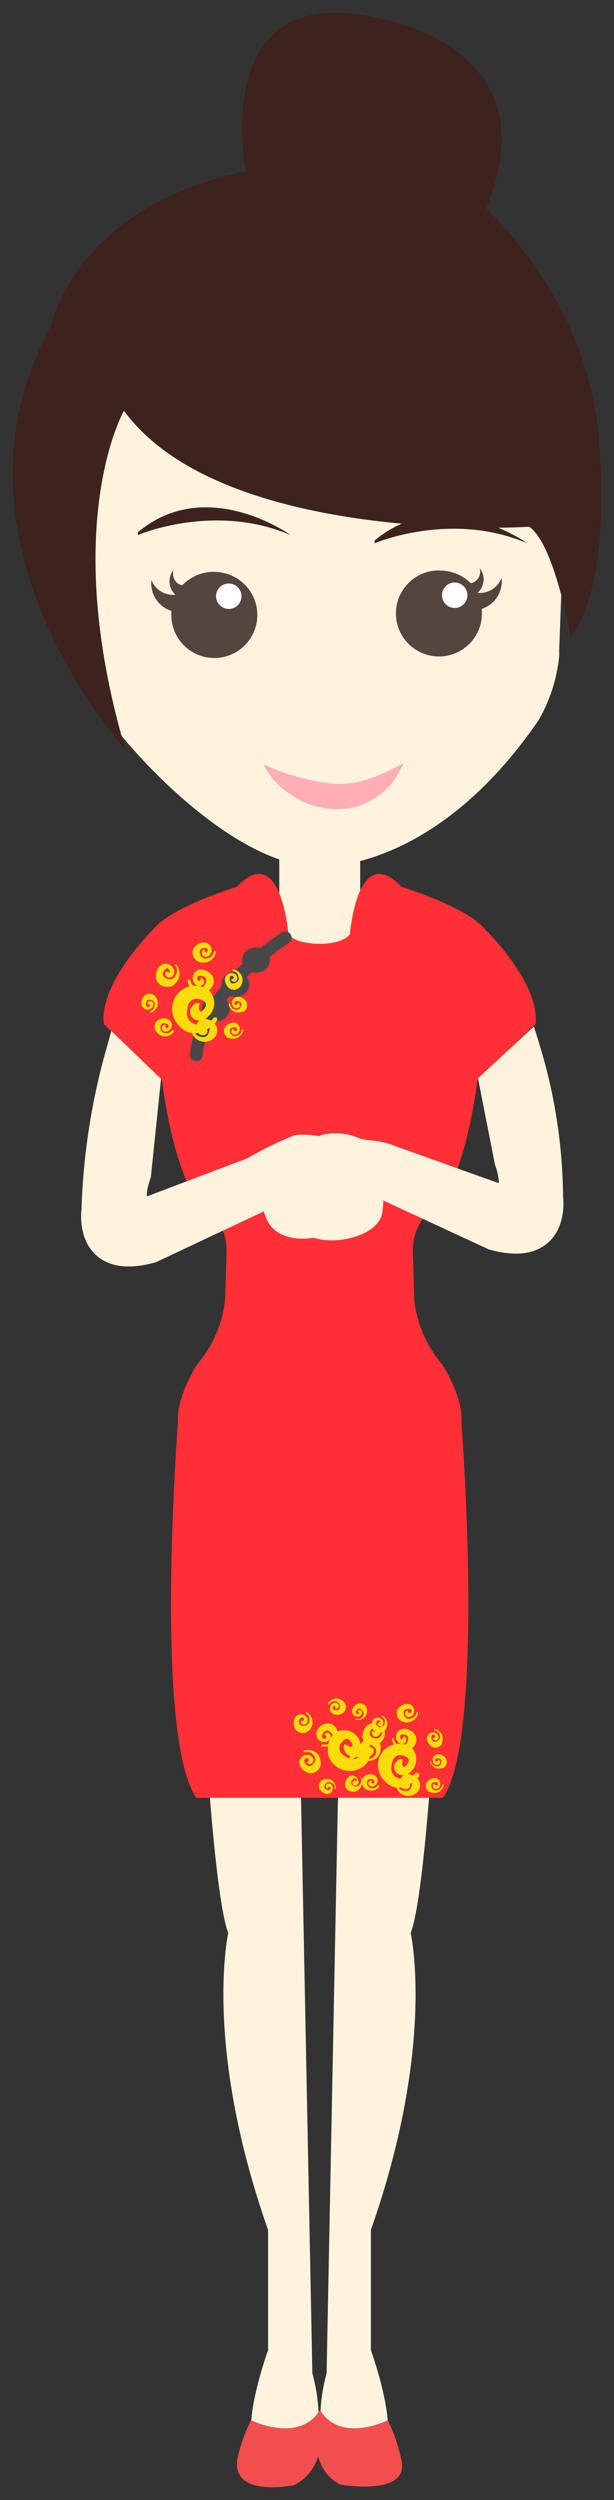 <?xml version="1.0" encoding="UTF-8" standalone="no"?><svg xmlns="http://www.w3.org/2000/svg" xmlns:xlink="http://www.w3.org/1999/xlink" width="48.266" height="196.327" viewBox="-0.114 -0.554 48.266 196.327" version="1.1">
    <rect x="-0.114" y="-0.554" width="48.266" height="196.327" fill="#333333" stroke="none"/>
    <!-- Generator: Sketch 46.2 (44496) - http://www.bohemiancoding.com/sketch -->
    <title>Mom-b</title>
    <desc>Created with Sketch.</desc>
    <defs/>
    <g id="Page-1" stroke="none" fill-rule="evenodd">
        <g id="Mom-b">
            <path d="M6.31,38.28 L6.31,49.86 C6.31,51.901 6.95,53.891 8.14,55.55 C11.24,59.89 19.22,67.87 25.29,67.48 C25.29,67.48 34.07,67.89 42.22,56.01 C43.107,54.476 43.659,52.772 43.84,51.01 C43.852,50.874 43.852,50.736 43.84,50.6 L44.22,40.23 C44.284,38.454 43.863,36.694 43,35.14 L39,28.08 C36.442,23.745 31.222,21.76 26.43,23.3 L13.85,27.2 C10.091,28.313 7.296,31.473 6.65,35.34 L6.42,36.8 C6.346,37.29 6.309,37.785 6.31,38.28 Z" id="Shape" fill="#FFF3DE" fill-rule="nonzero" stroke-width="1"/>
            <path d="M9.63,31.7 C9.63,31.7 4.53,40.57 9.73,58.26 C9.73,58.26 -5.38,41.87 3.9,25.08 C3.9,25.08 5.57,15.83 19.21,12.88 C19.21,12.88 16.21,-2.12 29.38,0.83 C29.38,0.83 43.47,2.83 38.1,15.83 C38.1,15.83 45.68,22.58 46.87,33 C46.87,33 48.29,44.75 44.75,49.53 C44.75,49.53 43.5,42.18 41.48,40.81 C41.48,40.84 17.35,42.26 9.63,31.7 Z" id="Shape" fill="#3D221D" fill-rule="nonzero" stroke-width="1"/>
            <path d="M34.39,44.25 C35.327,44.231 36.233,44.591 36.9,45.25 L36.9,45.25 C37.156,45.195 37.377,45.034 37.508,44.807 C37.639,44.581 37.669,44.31 37.59,44.06 C38.063,44.646 37.993,45.5 37.43,46 C38.249,46.08 39.02,45.6 39.31,44.83 C39.444,45.907 38.793,46.927 37.76,47.26 C37.76,47.26 37.76,47.33 37.76,47.36 C37.867,48.745 37.116,50.054 35.866,50.661 C34.616,51.267 33.123,51.048 32.101,50.107 C31.079,49.166 30.737,47.696 31.238,46.401 C31.739,45.105 32.981,44.248 34.37,44.24 L34.39,44.25 Z" id="Shape" fill="#55453F" fill-rule="nonzero" stroke-width="1"/>
            <ellipse id="Oval" fill="#FFFFFF" fill-rule="nonzero" transform="matrix(1,-0.005,0.005,1,-0.249,0.194)" cx="35.646" cy="46.175" rx="1" ry="1" stroke-width="1"/>
            <path d="M16.71,44.35 C15.767,44.349 14.865,44.732 14.21,45.41 L14.21,45.41 C14.21,45.41 13.36,45.28 13.51,44.23 C13.052,44.815 13.126,45.655 13.68,46.15 C12.863,46.238 12.088,45.766 11.79,45 C11.664,46.079 12.323,47.096 13.36,47.42 C13.36,47.42 13.36,47.49 13.36,47.52 C13.27,48.906 14.037,50.207 15.294,50.798 C16.551,51.39 18.042,51.152 19.052,50.199 C20.063,49.245 20.387,47.771 19.87,46.482 C19.353,45.192 18.099,44.351 16.71,44.36 L16.71,44.35 Z" id="Shape" fill="#55453F" fill-rule="nonzero" stroke-width="1"/>
            <ellipse id="Oval" fill="#FFFFFF" fill-rule="nonzero" transform="matrix(1,-0.005,0.005,1,-0.25,0.097)" cx="17.887" cy="46.261" rx="1" ry="1" stroke-width="1"/>
            <path d="M29.33,42.11 C29.33,42.11 35.33,39.54 41.33,42.11 C41.33,42.11 34.72,37.36 29.33,41.9" id="Shape" fill="#3D221D" fill-rule="nonzero" stroke-width="1"/>
            <path d="M10.72,41.46 C10.72,41.46 16.72,38.89 22.72,41.46 C22.72,41.46 16.11,36.71 10.72,41.25" id="Shape" fill="#3D221D" fill-rule="nonzero" stroke-width="1"/>
            <path d="M20.59,59.47 C22.356,60.286 24.245,60.803 26.18,61 C27.066,61.051 27.953,60.925 28.79,60.63 C29.255,60.49 29.71,60.316 30.15,60.11 C30.62,59.91 31.05,59.63 31.59,59.42 C31.374,59.936 31.096,60.423 30.76,60.87 C30.017,61.785 29.017,62.457 27.89,62.8 C27.302,62.95 26.696,63.014 26.09,62.99 C24.914,62.927 23.777,62.547 22.8,61.89 C21.861,61.295 21.097,60.459 20.59,59.47 Z" id="Shape" fill="#FFAEB8" fill-rule="nonzero" stroke-width="1"/>
            <path d="M16,135.15 C16,135.15 16.77,148.55 17.83,151.25 C17.83,151.25 15.83,159.99 20.96,174.57 L20.96,184 C20.96,184 19.12,189.07 19.73,191.28 C19.73,191.28 22.31,197.13 24.73,192.04 C25.094,189.971 24.995,187.846 24.44,185.82 L23.44,135.12" id="Shape" fill="#FFF3DE" fill-rule="nonzero" stroke-width="1"/>
            <path d="M34,135.15 C34,135.15 33.23,148.55 32.17,151.25 C32.17,151.25 34.17,159.99 29.04,174.57 L29.04,184 C29.04,184 30.88,189.07 30.27,191.28 C30.27,191.28 27.78,197.01 25.27,192.04 C24.906,189.971 25.005,187.846 25.56,185.82 L26.56,135.12" id="Shape" fill="#FFF3DE" fill-rule="nonzero" stroke-width="1"/>
            <path d="M19.62,189.51 C19.62,189.51 23.37,191.36 25.03,188.73 C25.03,188.73 26.03,193.05 23.03,194.6 C23.03,194.6 18.03,195.66 18.55,192.52 C18.78,191.476 19.14,190.465 19.62,189.51 L19.62,189.51 Z" id="Shape" fill="#F24E4E" fill-rule="nonzero" stroke-width="1"/>
            <path d="M30.37,189.51 C30.37,189.51 26.69,191.36 25.06,188.73 C25.06,188.73 23.64,193 26.63,194.56 C26.63,194.56 32.2,195.56 31.42,192.56 C31.198,191.504 30.845,190.479 30.37,189.51 L30.37,189.51 Z" id="Shape" fill="#F24E4E" fill-rule="nonzero" stroke-width="1"/>
            <polygon id="Shape" fill="#FFF3DE" fill-rule="nonzero" points="21.84 66.78 21.84 73.78 28.2 73.78 28.2 66.4" stroke-width="1"/>
            <path d="M38,72.41 C36.59,70.67 31.45,69.09 31.45,69.09 C27.97,65.44 27.39,72.82 27.39,72.82 C26.75,73.62 25.02,73.56 25.02,73.56 C25.02,73.56 23.19,73.62 22.56,72.82 C22.56,72.82 21.98,65.44 18.5,69.09 C18.5,69.09 13.36,70.66 11.95,72.41 C11.95,72.41 7.64,76.64 8.05,79.87 L12.61,84.26 C12.61,84.26 13.69,93.54 16.61,94.79 C17.38,95.651 17.77,96.787 17.69,97.94 L17.58,101.53 C17.372,103.407 16.602,105.178 15.37,106.61 C15.37,106.61 13.71,109.21 13.88,111.09 C13.88,111.09 11.95,135.74 15.32,140.63 L34.71,140.63 C38.08,135.74 36.15,111.09 36.15,111.09 C36.32,109.21 34.66,106.61 34.66,106.61 C33.428,105.178 32.658,103.407 32.45,101.53 L32.34,97.94 C32.26,96.787 32.65,95.651 33.42,94.79 C36.32,93.55 37.42,84.26 37.42,84.26 L41.98,79.87 C42.36,76.64 38,72.41 38,72.41 Z" id="Shape" fill="#FF3035" fill-rule="nonzero" stroke-width="1"/>
            <path d="M22.31,73.09 C22.31,73.09 15.82,77.15 15.31,82.29" id="Shape" stroke="#494848" stroke-linecap="round" stroke-linejoin="round" stroke-width="1" fill="none"/>
            <ellipse id="Oval" fill="#494848" fill-rule="nonzero" cx="20.01" cy="74.84" rx="1.1" ry="1" stroke-width="1"/>
            <ellipse id="Oval" fill="#494848" fill-rule="nonzero" cx="18.39" cy="76.74" rx="1.1" ry="1" stroke-width="1"/>
            <ellipse id="Oval" fill="#494848" fill-rule="nonzero" cx="16.86" cy="78.65" rx="1.1" ry="1" stroke-width="1"/>
            <path d="M9.15,82.29 C8.039,86.27 7.414,90.37 7.29,94.5 C7.29,94.5 6.63,99.05 11.79,97.63 L20.84,93.37 C21.44,93.08 21.48,94.37 21.84,94.94 C22.37,95.89 24.35,96.07 26.43,94.94 C26.43,94.94 28.43,90.94 25.31,89.78 C24.661,89.592 23.984,89.52 23.31,89.57 C22.09,90.057 20.909,90.638 19.78,91.31 L11.3,94.52 C11.3,94.52 9.77,94.52 10.76,91.68 L11.5,84.55 L9.15,82.29 Z" id="Shape" stroke="#FFF3DE" stroke-width="2" fill="#FFF3DE" fill-rule="nonzero"/>
            <path d="M41.37,81.87 C42.52,85.637 43.12,89.551 43.15,93.49 C43.15,93.49 43.81,98.04 38.65,96.62 L29.39,92.33 C28.8,92.04 29.19,94.17 28.87,94.74 C28.39,95.59 25.8,96.37 24.21,95.42 C23.683,94.951 23.283,94.356 23.05,93.69 C22.815,91.911 23.815,90.199 25.48,89.53 C26.26,89.358 27.075,89.446 27.8,89.78 C28.5,90.07 29.39,89.87 30.7,90.42 L39.22,93.47 C39.22,93.47 40.75,93.47 39.76,90.63 L38.55,84.48 L41.37,81.87 Z" id="Shape" stroke="#FFF3DE" stroke-width="2" fill="#FFF3DE" fill-rule="nonzero"/>
            <path d="M29.93,134.92 C30.125,135.17 30.191,135.498 30.106,135.803 C30.021,136.109 29.796,136.357 29.5,136.47 L29.39,136.47 C29.02,136.565 28.635,136.385 28.47,136.04 C28.33,135.661 28.433,135.234 28.73,134.96 C28.887,134.826 29.099,134.777 29.298,134.829 C29.497,134.881 29.658,135.027 29.73,135.22 C29.796,135.342 29.796,135.488 29.73,135.61 C29.696,135.702 29.623,135.775 29.531,135.809 C29.439,135.844 29.336,135.837 29.25,135.79 C29.25,135.79 29.01,135.58 29.16,135.4 C29.16,135.4 29.39,135.55 29.47,135.4 C29.55,135.25 29.32,134.96 29.07,135.28 C29.07,135.28 28.65,135.76 29.32,135.95 C29.549,136.017 29.79,135.894 29.87,135.67 C30.013,135.451 29.989,135.162 29.81,134.97 C29.81,134.97 29.75,134.74 29.93,134.92 Z" id="Shape" fill="#FEDB0A" fill-rule="nonzero" stroke-width="1"/>
            <path d="M34.07,135.23 C34.303,135.281 34.501,135.435 34.608,135.649 C34.715,135.862 34.719,136.113 34.62,136.33 L34.62,136.41 C34.459,136.659 34.143,136.756 33.87,136.64 C33.603,136.492 33.444,136.205 33.46,135.9 C33.482,135.747 33.576,135.615 33.713,135.544 C33.85,135.472 34.012,135.471 34.15,135.54 C34.248,135.579 34.32,135.666 34.34,135.77 C34.368,135.84 34.365,135.919 34.33,135.986 C34.296,136.053 34.233,136.102 34.16,136.12 C34.16,136.12 33.92,136.12 33.91,135.94 C33.91,135.94 34.12,135.94 34.09,135.78 C34.06,135.62 33.78,135.61 33.8,135.91 C33.8,135.91 33.8,136.4 34.28,136.16 C34.362,136.123 34.426,136.055 34.458,135.97 C34.49,135.886 34.487,135.792 34.45,135.71 C34.418,135.509 34.253,135.356 34.05,135.34 C34.05,135.34 33.87,135.23 34.07,135.23 Z" id="Shape" fill="#FEDB0A" fill-rule="nonzero" stroke-width="1"/>
            <path d="M32.79,139 C32.79,139 31.16,140.88 29.87,139 C29.825,138.938 29.788,138.871 29.76,138.8 C29.434,138.118 29.6,137.302 30.167,136.803 C30.734,136.303 31.565,136.24 32.2,136.65 C32.479,136.915 32.628,137.289 32.609,137.673 C32.59,138.057 32.404,138.414 32.1,138.65 C31.917,138.833 31.651,138.905 31.4,138.84 C31.217,138.811 31.057,138.704 30.96,138.546 C30.864,138.388 30.842,138.196 30.9,138.02 C30.9,138.02 31.18,137.44 31.57,137.62 C31.57,137.62 31.38,138.15 31.67,138.22 C31.67,138.22 32.4,137.67 31.75,137.38 C31.75,137.38 30.75,136.85 30.65,138.23 C30.625,138.444 30.685,138.658 30.818,138.827 C30.952,138.996 31.146,139.105 31.36,139.13 C31.36,139.13 31.98,139.43 32.59,138.62 C32.6,138.75 33,138.57 32.79,139 Z" id="Shape" fill="#FEDB0A" fill-rule="nonzero" stroke-width="1"/>
            <path d="M29.69,139.78 C29.54,139.966 29.314,140.074 29.075,140.074 C28.836,140.074 28.61,139.966 28.46,139.78 L28.41,139.7 C28.257,139.45 28.303,139.127 28.52,138.93 C28.77,138.751 29.101,138.732 29.37,138.88 C29.496,138.97 29.57,139.115 29.57,139.27 C29.57,139.425 29.496,139.57 29.37,139.66 C29.294,139.735 29.184,139.765 29.08,139.74 C28.95,139.74 28.81,139.63 28.84,139.43 C28.84,139.43 28.94,139.21 29.11,139.28 C29.11,139.28 29.05,139.48 29.17,139.51 C29.29,139.54 29.46,139.3 29.17,139.19 C29.17,139.19 28.72,138.99 28.74,139.52 C28.74,139.704 28.886,139.855 29.07,139.86 C29.263,139.919 29.471,139.836 29.57,139.66 C29.57,139.66 29.78,139.6 29.69,139.78 Z" id="Shape" fill="#FEDB0A" fill-rule="nonzero" stroke-width="1"/>
            <path d="M31,139.66 C31.054,139.973 31.254,140.242 31.538,140.384 C31.822,140.526 32.157,140.524 32.44,140.38 L32.54,140.32 C32.874,140.107 33.001,139.682 32.84,139.32 C32.648,138.954 32.251,138.743 31.84,138.79 C31.642,138.82 31.47,138.943 31.377,139.121 C31.284,139.299 31.282,139.51 31.37,139.69 C31.421,139.819 31.534,139.913 31.67,139.94 C31.761,139.974 31.863,139.967 31.949,139.922 C32.035,139.876 32.097,139.795 32.12,139.7 C32.12,139.7 32.12,139.38 31.89,139.37 C31.89,139.37 31.89,139.64 31.69,139.6 C31.69,139.6 31.47,139.19 31.86,139.22 C31.86,139.22 32.5,139.22 32.19,139.85 C32.086,140.066 31.831,140.163 31.61,140.07 C31.352,140.03 31.154,139.82 31.13,139.56 C31.13,139.56 30.95,139.4 31,139.66 Z" id="Shape" fill="#FEDB0A" fill-rule="nonzero" stroke-width="1"/>
            <path d="M33.69,137.77 C33.738,137.982 33.877,138.161 34.07,138.259 C34.264,138.358 34.491,138.366 34.69,138.28 L34.76,138.28 C34.985,138.129 35.073,137.841 34.97,137.59 C34.832,137.341 34.564,137.194 34.28,137.21 C34.138,137.229 34.014,137.317 33.949,137.444 C33.883,137.572 33.884,137.723 33.95,137.85 C33.985,137.942 34.064,138.009 34.16,138.03 C34.225,138.055 34.297,138.051 34.359,138.018 C34.42,137.985 34.464,137.928 34.48,137.86 C34.48,137.86 34.48,137.64 34.32,137.63 C34.32,137.63 34.32,137.82 34.18,137.8 C34.04,137.78 34.02,137.51 34.3,137.53 C34.3,137.53 34.75,137.53 34.53,137.98 C34.458,138.134 34.277,138.204 34.12,138.14 C33.937,138.113 33.797,137.964 33.78,137.78 C33.78,137.78 33.68,137.59 33.69,137.77 Z" id="Shape" fill="#FEDB0A" fill-rule="nonzero" stroke-width="1"/>
            <path d="M28.1,138.33 C28.306,138.242 28.46,138.065 28.521,137.849 C28.581,137.634 28.54,137.402 28.41,137.22 L28.35,137.16 C28.159,136.959 27.85,136.925 27.62,137.08 C27.401,137.266 27.308,137.562 27.38,137.84 C27.427,137.977 27.537,138.083 27.676,138.124 C27.815,138.166 27.965,138.138 28.08,138.05 C28.164,137.999 28.217,137.909 28.22,137.81 C28.22,137.69 28.22,137.54 27.99,137.52 C27.99,137.52 27.77,137.52 27.79,137.73 C27.79,137.73 27.99,137.73 27.98,137.84 C27.97,137.95 27.72,138.05 27.69,137.77 C27.69,137.77 27.61,137.32 28.09,137.45 C28.256,137.494 28.358,137.662 28.32,137.83 C28.327,138.02 28.203,138.189 28.02,138.24 C28.02,138.24 27.92,138.37 28.1,138.33 Z" id="Shape" fill="#FEDB0A" fill-rule="nonzero" stroke-width="1"/>
            <path d="M30.71,136.09 C30.764,136.403 30.964,136.672 31.248,136.814 C31.532,136.956 31.867,136.954 32.15,136.81 L32.25,136.75 C32.584,136.537 32.711,136.112 32.55,135.75 C32.358,135.384 31.961,135.173 31.55,135.22 C31.352,135.25 31.18,135.373 31.087,135.551 C30.994,135.729 30.992,135.94 31.08,136.12 C31.131,136.249 31.244,136.343 31.38,136.37 C31.471,136.404 31.573,136.397 31.659,136.352 C31.745,136.306 31.807,136.225 31.83,136.13 C31.83,136.13 31.83,135.81 31.6,135.8 C31.6,135.8 31.6,136.07 31.4,136.03 C31.4,136.03 31.18,135.62 31.57,135.65 C31.57,135.65 32.21,135.65 31.9,136.28 C31.796,136.496 31.541,136.593 31.32,136.5 C31.062,136.46 30.864,136.25 30.84,135.99 C30.84,135.99 30.7,135.83 30.71,136.09 Z" id="Shape" fill="#FEDB0A" fill-rule="nonzero" stroke-width="1"/>
            <path d="M34.76,139.65 C34.715,139.877 34.567,140.071 34.36,140.175 C34.153,140.278 33.909,140.28 33.7,140.18 L33.62,140.18 C33.388,140.025 33.296,139.729 33.4,139.47 C33.542,139.214 33.818,139.063 34.11,139.08 C34.255,139.103 34.38,139.193 34.447,139.324 C34.515,139.454 34.516,139.609 34.45,139.74 C34.412,139.833 34.329,139.901 34.23,139.92 C34.164,139.945 34.09,139.941 34.027,139.908 C33.964,139.876 33.918,139.818 33.9,139.75 C33.9,139.75 33.9,139.52 34.07,139.51 C34.07,139.51 34.07,139.71 34.22,139.68 C34.37,139.65 34.38,139.38 34.09,139.4 C34.09,139.4 33.62,139.4 33.85,139.86 C33.927,140.021 34.117,140.091 34.28,140.02 C34.47,139.989 34.614,139.832 34.63,139.64 C34.63,139.64 34.76,139.46 34.76,139.65 Z" id="Shape" fill="#FEDB0A" fill-rule="nonzero" stroke-width="1"/>
            <path d="M32.75,134 C32.691,134.269 32.513,134.497 32.266,134.619 C32.019,134.741 31.73,134.745 31.48,134.63 L31.39,134.58 C31.106,134.395 30.993,134.034 31.12,133.72 C31.292,133.411 31.627,133.228 31.98,133.25 C32.157,133.275 32.311,133.385 32.392,133.544 C32.474,133.703 32.473,133.892 32.39,134.05 C32.346,134.162 32.248,134.245 32.13,134.27 C32.049,134.301 31.959,134.296 31.882,134.256 C31.806,134.216 31.75,134.144 31.73,134.06 C31.73,134.06 31.73,133.78 31.94,133.77 C31.94,133.77 31.94,134.01 32.12,133.98 C32.3,133.95 32.32,133.62 31.97,133.65 C31.97,133.65 31.41,133.65 31.68,134.21 C31.77,134.401 31.997,134.485 32.19,134.4 C32.424,134.368 32.603,134.176 32.62,133.94 C32.62,133.94 32.76,133.79 32.75,134 Z" id="Shape" fill="#FEDB0A" fill-rule="nonzero" stroke-width="1"/>
            <path d="M13.79,75.25 C13.987,75.524 14.048,75.873 13.957,76.198 C13.865,76.523 13.631,76.789 13.32,76.92 L13.2,76.92 C12.797,77.022 12.378,76.825 12.2,76.45 C12.061,76.039 12.17,75.584 12.48,75.28 C12.648,75.144 12.872,75.096 13.081,75.152 C13.29,75.207 13.461,75.359 13.54,75.56 C13.611,75.691 13.611,75.849 13.54,75.98 C13.501,76.078 13.422,76.156 13.323,76.192 C13.223,76.228 13.113,76.22 13.02,76.17 C13.02,76.17 12.76,75.95 12.92,75.74 C12.92,75.74 13.17,75.9 13.26,75.74 C13.26,75.74 13.09,75.26 12.83,75.61 C12.83,75.61 12.38,76.13 13.1,76.33 C13.351,76.409 13.619,76.27 13.7,76.02 C13.86,75.784 13.835,75.468 13.64,75.26 C13.64,75.26 13.59,75.05 13.79,75.25 Z" id="Shape" fill="#FEDB0A" fill-rule="nonzero" stroke-width="1"/>
            <path d="M18.27,75.58 C18.527,75.631 18.746,75.799 18.863,76.033 C18.981,76.268 18.983,76.543 18.87,76.78 L18.82,76.87 C18.644,77.135 18.305,77.24 18.01,77.12 C17.721,76.956 17.55,76.642 17.57,76.31 C17.594,76.144 17.696,76 17.845,75.922 C17.994,75.845 18.17,75.844 18.32,75.92 C18.428,75.962 18.507,76.056 18.53,76.17 C18.558,76.247 18.552,76.332 18.514,76.404 C18.476,76.477 18.409,76.53 18.33,76.55 C18.33,76.55 18.07,76.55 18.05,76.36 C18.05,76.36 18.28,76.36 18.25,76.19 C18.22,76.02 17.91,76 17.93,76.34 C17.93,76.34 17.93,76.87 18.45,76.61 C18.629,76.524 18.709,76.312 18.63,76.13 C18.598,75.913 18.419,75.746 18.2,75.73 C18.2,75.73 18.05,75.58 18.27,75.58 Z" id="Shape" fill="#FEDB0A" fill-rule="nonzero" stroke-width="1"/>
            <path d="M16.88,79.7 C16.88,79.7 15.11,81.7 13.72,79.7 C13.671,79.632 13.631,79.558 13.6,79.48 C13.24,78.739 13.419,77.849 14.037,77.306 C14.656,76.762 15.562,76.698 16.25,77.15 C16.569,77.436 16.743,77.851 16.723,78.279 C16.704,78.707 16.493,79.104 16.15,79.36 C15.954,79.557 15.67,79.637 15.4,79.57 C15.202,79.539 15.027,79.422 14.923,79.251 C14.819,79.079 14.796,78.87 14.86,78.68 C14.86,78.68 15.16,78.05 15.59,78.25 C15.59,78.25 15.39,78.83 15.7,78.9 C15.7,78.9 16.49,78.31 15.78,77.99 C15.78,77.99 14.68,77.42 14.59,78.91 C14.556,79.145 14.619,79.384 14.764,79.573 C14.909,79.761 15.124,79.883 15.36,79.91 C15.36,79.91 16.04,80.23 16.7,79.35 C16.68,79.39 17.15,79.2 16.88,79.7 Z" id="Shape" fill="#FEDB0A" fill-rule="nonzero" stroke-width="1"/>
            <path d="M13.53,80.51 C13.369,80.713 13.124,80.831 12.865,80.831 C12.606,80.831 12.361,80.713 12.2,80.51 L12.14,80.43 C11.971,80.158 12.021,79.804 12.26,79.59 C12.529,79.393 12.888,79.37 13.18,79.53 C13.314,79.628 13.393,79.784 13.393,79.95 C13.393,80.116 13.314,80.272 13.18,80.37 C13.096,80.447 12.98,80.477 12.87,80.45 C12.73,80.45 12.57,80.33 12.61,80.11 C12.61,80.11 12.71,79.87 12.9,79.94 C12.9,79.94 12.84,80.16 12.97,80.19 C13.1,80.22 13.28,79.96 12.97,79.84 C12.97,79.84 12.48,79.63 12.5,80.2 C12.5,80.401 12.66,80.565 12.86,80.57 C13.069,80.631 13.293,80.54 13.4,80.35 C13.4,80.35 13.63,80.32 13.53,80.51 Z" id="Shape" fill="#FEDB0A" fill-rule="nonzero" stroke-width="1"/>
            <path d="M14.9,80.38 C14.971,80.711 15.19,80.992 15.494,81.142 C15.798,81.292 16.154,81.295 16.46,81.15 L16.57,81.08 C16.916,80.853 17.054,80.414 16.9,80.03 C16.698,79.668 16.314,79.445 15.9,79.45 C15.677,79.479 15.483,79.615 15.381,79.815 C15.279,80.015 15.283,80.253 15.39,80.45 C15.444,80.588 15.565,80.69 15.71,80.72 C15.809,80.757 15.92,80.75 16.014,80.701 C16.107,80.651 16.175,80.563 16.2,80.46 C16.2,80.46 16.2,80.12 15.95,80.1 C15.95,80.1 15.95,80.4 15.73,80.35 C15.73,80.35 15.49,79.91 15.92,79.94 C15.92,79.94 16.61,79.94 16.28,80.62 C16.171,80.859 15.89,80.966 15.65,80.86 C15.367,80.818 15.15,80.586 15.13,80.3 C15.13,80.3 14.89,80.1 14.9,80.38 Z" id="Shape" fill="#FEDB0A" fill-rule="nonzero" stroke-width="1"/>
            <path d="M17.86,78.34 C17.911,78.573 18.065,78.771 18.279,78.878 C18.492,78.985 18.743,78.989 18.96,78.89 L19.04,78.89 C19.289,78.729 19.386,78.413 19.27,78.14 C19.122,77.873 18.835,77.714 18.53,77.73 C18.377,77.752 18.245,77.846 18.174,77.983 C18.102,78.12 18.101,78.282 18.17,78.42 C18.209,78.518 18.296,78.59 18.4,78.61 C18.47,78.638 18.549,78.635 18.616,78.6 C18.683,78.566 18.732,78.503 18.75,78.43 C18.75,78.43 18.75,78.19 18.57,78.18 C18.57,78.18 18.57,78.39 18.42,78.36 C18.27,78.33 18.25,78.05 18.55,78.07 C18.55,78.07 19.04,78.07 18.8,78.55 C18.723,78.716 18.529,78.791 18.36,78.72 C18.159,78.688 18.006,78.523 17.99,78.32 C17.99,78.32 17.85,78.14 17.86,78.34 Z" id="Shape" fill="#FEDB0A" fill-rule="nonzero" stroke-width="1"/>
            <path d="M11.81,78.95 C12.035,78.854 12.203,78.661 12.268,78.425 C12.332,78.189 12.285,77.937 12.14,77.74 L12.08,77.67 C11.871,77.456 11.538,77.422 11.29,77.59 C11.053,77.791 10.952,78.109 11.03,78.41 C11.084,78.557 11.204,78.669 11.354,78.713 C11.504,78.756 11.666,78.726 11.79,78.63 C11.88,78.574 11.936,78.476 11.94,78.37 C11.94,78.24 11.94,78.07 11.69,78.06 C11.69,78.06 11.45,78.06 11.47,78.29 C11.47,78.29 11.69,78.29 11.68,78.41 C11.67,78.53 11.4,78.64 11.36,78.33 C11.36,78.33 11.28,77.84 11.79,77.98 C11.969,78.029 12.078,78.209 12.04,78.39 C12.052,78.597 11.919,78.784 11.72,78.84 C11.72,78.84 11.61,79 11.81,78.95 Z" id="Shape" fill="#FEDB0A" fill-rule="nonzero" stroke-width="1"/>
            <path d="M14.63,76.51 C14.701,76.841 14.92,77.122 15.224,77.272 C15.528,77.422 15.884,77.425 16.19,77.28 L16.3,77.21 C16.646,76.983 16.784,76.544 16.63,76.16 C16.428,75.798 16.044,75.575 15.63,75.58 C15.407,75.609 15.213,75.745 15.111,75.945 C15.009,76.145 15.013,76.383 15.12,76.58 C15.174,76.718 15.295,76.82 15.44,76.85 C15.539,76.887 15.65,76.88 15.744,76.831 C15.837,76.781 15.905,76.693 15.93,76.59 C15.93,76.59 15.93,76.25 15.68,76.23 C15.68,76.23 15.68,76.53 15.46,76.48 C15.46,76.48 15.22,76.04 15.65,76.07 C15.65,76.07 16.34,76.07 16.01,76.75 C15.901,76.989 15.62,77.096 15.38,76.99 C15.097,76.948 14.88,76.716 14.86,76.43 C14.86,76.43 14.63,76.23 14.63,76.51 Z" id="Shape" fill="#FEDB0A" fill-rule="nonzero" stroke-width="1"/>
            <path d="M19,80.38 C18.947,80.622 18.787,80.826 18.566,80.937 C18.345,81.048 18.085,81.052 17.86,80.95 L17.78,80.95 C17.528,80.782 17.428,80.461 17.54,80.18 C17.696,79.905 17.994,79.742 18.31,79.76 C18.468,79.784 18.605,79.883 18.679,80.026 C18.752,80.168 18.752,80.337 18.68,80.48 C18.639,80.583 18.548,80.658 18.44,80.68 C18.367,80.708 18.286,80.703 18.217,80.667 C18.148,80.63 18.098,80.566 18.08,80.49 C18.08,80.49 18.08,80.24 18.26,80.23 C18.26,80.23 18.26,80.45 18.42,80.42 C18.58,80.39 18.6,80.1 18.28,80.12 C18.28,80.12 17.77,80.12 18.02,80.62 C18.105,80.788 18.306,80.863 18.48,80.79 C18.686,80.758 18.844,80.588 18.86,80.38 C18.86,80.38 19,80.17 19,80.38 Z" id="Shape" fill="#FEDB0A" fill-rule="nonzero" stroke-width="1"/>
            <path d="M16.85,74.27 C16.783,74.561 16.59,74.807 16.323,74.94 C16.056,75.074 15.743,75.081 15.47,74.96 L15.37,74.9 C15.065,74.698 14.943,74.31 15.08,73.97 C15.267,73.636 15.628,73.438 16.01,73.46 C16.2,73.488 16.365,73.605 16.454,73.775 C16.543,73.946 16.545,74.148 16.46,74.32 C16.413,74.442 16.308,74.532 16.18,74.56 C16.091,74.594 15.992,74.589 15.908,74.545 C15.824,74.501 15.762,74.422 15.74,74.33 C15.74,74.33 15.74,74.03 15.96,74.01 C15.96,74.01 15.96,74.27 16.15,74.24 C16.15,74.24 16.36,73.85 15.98,73.88 C15.98,73.88 15.37,73.88 15.66,74.48 C15.759,74.69 16.007,74.783 16.22,74.69 C16.469,74.654 16.659,74.45 16.68,74.2 C16.68,74.2 16.85,74 16.85,74.27 Z" id="Shape" fill="#FEDB0A" fill-rule="nonzero" stroke-width="1"/>
            <path d="M23.83,136.89 C23.83,136.89 25.05,136.67 25.1,137.89 C25.105,137.93 25.105,137.97 25.1,138.01 C25.048,138.39 24.733,138.68 24.35,138.7 C23.949,138.687 23.594,138.435 23.45,138.06 C23.393,137.868 23.43,137.661 23.55,137.501 C23.671,137.341 23.86,137.248 24.06,137.25 C24.196,137.242 24.327,137.302 24.41,137.41 C24.483,137.475 24.525,137.567 24.525,137.665 C24.525,137.763 24.483,137.855 24.41,137.92 C24.41,137.92 24.13,138.07 24.01,137.85 C24.01,137.85 24.24,137.69 24.13,137.57 C24.02,137.45 23.67,137.57 23.86,137.89 C23.86,137.89 24.15,138.46 24.57,137.89 C24.722,137.703 24.7,137.43 24.52,137.27 C24.371,137.054 24.095,136.968 23.85,137.06 C23.85,137.06 23.59,137 23.83,136.89 Z" id="Shape" fill="#FEDB0A" fill-rule="nonzero" stroke-width="1"/>
            <path d="M25.68,133.18 C25.816,132.982 26.034,132.857 26.273,132.84 C26.513,132.822 26.747,132.914 26.91,133.09 L26.97,133.16 C27.139,133.403 27.109,133.731 26.9,133.94 C26.662,134.131 26.336,134.17 26.06,134.04 C25.926,133.962 25.837,133.823 25.823,133.668 C25.81,133.513 25.872,133.361 25.99,133.26 C26.062,133.185 26.167,133.151 26.27,133.17 C26.4,133.17 26.55,133.27 26.52,133.47 C26.52,133.47 26.43,133.7 26.26,133.64 C26.26,133.64 26.26,133.43 26.18,133.41 C26.1,133.39 25.9,133.64 26.18,133.73 C26.18,133.73 26.64,133.9 26.6,133.38 C26.589,133.196 26.434,133.054 26.25,133.06 C26.053,133.015 25.851,133.11 25.76,133.29 C25.76,133.29 25.6,133.36 25.68,133.18 Z" id="Shape" fill="#FEDB0A" fill-rule="nonzero" stroke-width="1"/>
            <path d="M28.71,135.8 C28.71,135.8 29.83,138.02 27.65,138.52 L27.42,138.52 C26.661,138.538 25.974,138.072 25.71,137.36 C25.71,137.36 25.37,136.01 26.36,135.45 C26.716,135.279 27.13,135.276 27.488,135.443 C27.847,135.609 28.111,135.927 28.21,136.31 C28.313,136.547 28.282,136.821 28.13,137.03 C28.036,137.206 27.865,137.327 27.668,137.356 C27.471,137.386 27.271,137.32 27.13,137.18 C27.13,137.18 26.7,136.7 27.02,136.41 C27.02,136.41 27.44,136.78 27.61,136.54 C27.61,136.54 27.38,135.66 26.86,136.15 C26.86,136.15 25.99,136.89 27.23,137.49 C27.619,137.707 28.111,137.568 28.33,137.18 C28.33,137.18 28.84,136.72 28.33,135.84 C28.38,135.87 28.38,135.39 28.71,135.8 Z" id="Shape" fill="#FEDB0A" fill-rule="nonzero" stroke-width="1"/>
            <path d="M28.24,139 C28.361,139.207 28.381,139.457 28.295,139.68 C28.21,139.904 28.028,140.077 27.8,140.15 L27.71,140.15 C27.422,140.197 27.141,140.033 27.04,139.76 C26.97,139.464 27.075,139.154 27.31,138.96 C27.438,138.874 27.599,138.855 27.744,138.908 C27.889,138.962 27.999,139.081 28.04,139.23 C28.088,139.321 28.088,139.429 28.04,139.52 C28.007,139.588 27.946,139.638 27.873,139.657 C27.8,139.676 27.722,139.663 27.66,139.62 C27.66,139.62 27.49,139.45 27.66,139.31 C27.83,139.17 27.83,139.44 27.9,139.31 C27.97,139.18 27.81,138.96 27.61,139.19 C27.61,139.19 27.26,139.53 27.75,139.72 C27.921,139.79 28.117,139.71 28.19,139.54 C28.317,139.382 28.317,139.158 28.19,139 C28.19,139 28.1,138.8 28.24,139 Z" id="Shape" fill="#FEDB0A" fill-rule="nonzero" stroke-width="1"/>
            <path d="M28.6,137.74 C28.6,137.74 29.84,137.88 29.81,136.68 C29.815,136.64 29.815,136.6 29.81,136.56 C29.738,136.181 29.406,135.908 29.02,135.91 C28.618,135.948 28.279,136.225 28.16,136.61 C28.115,136.805 28.165,137.01 28.296,137.162 C28.426,137.314 28.62,137.395 28.82,137.38 C28.956,137.38 29.084,137.313 29.16,137.2 C29.233,137.135 29.275,137.043 29.275,136.945 C29.275,136.847 29.233,136.755 29.16,136.69 C29.16,136.69 28.87,136.56 28.77,136.78 C28.77,136.78 29.01,136.92 28.91,137.06 C28.81,137.2 28.45,137.11 28.63,136.76 C28.63,136.76 28.89,136.18 29.34,136.69 C29.505,136.864 29.505,137.136 29.34,137.31 C29.204,137.536 28.931,137.639 28.68,137.56 C28.68,137.56 28.36,137.64 28.6,137.74 Z" id="Shape" fill="#FEDB0A" fill-rule="nonzero" stroke-width="1"/>
            <path d="M27.89,134.5 C27.89,134.5 28.77,134.6 28.74,133.75 C28.743,133.723 28.743,133.697 28.74,133.67 C28.687,133.402 28.453,133.21 28.18,133.21 C27.9,133.244 27.663,133.434 27.57,133.7 C27.534,133.838 27.567,133.984 27.658,134.094 C27.75,134.203 27.888,134.261 28.03,134.25 C28.127,134.249 28.217,134.201 28.27,134.12 C28.322,134.074 28.351,134.009 28.351,133.94 C28.351,133.871 28.322,133.806 28.27,133.76 C28.27,133.76 28.06,133.67 27.99,133.82 C27.99,133.82 28.16,133.92 28.09,134.02 C28.02,134.12 27.76,134.02 27.89,133.8 C27.89,133.8 28.07,133.39 28.39,133.8 C28.507,133.923 28.507,134.117 28.39,134.24 C28.295,134.403 28.1,134.478 27.92,134.42 C27.92,134.42 27.72,134.43 27.89,134.5 Z" id="Shape" fill="#FEDB0A" fill-rule="nonzero" stroke-width="1"/>
            <path d="M26.3,139.88 C26.3,139.88 26.23,138.99 25.39,139.18 L25.31,139.18 C25.054,139.281 24.907,139.55 24.96,139.82 C25.049,140.093 25.286,140.291 25.57,140.33 C25.715,140.339 25.855,140.277 25.947,140.163 C26.038,140.05 26.069,139.9 26.03,139.76 C26.014,139.663 25.95,139.58 25.86,139.54 C25.801,139.505 25.73,139.495 25.663,139.514 C25.597,139.533 25.542,139.579 25.51,139.64 C25.51,139.64 25.46,139.86 25.63,139.91 C25.63,139.91 25.7,139.72 25.81,139.77 C25.92,139.82 25.91,140.09 25.63,140.01 C25.63,140.01 25.18,139.91 25.49,139.52 C25.594,139.382 25.789,139.351 25.93,139.45 C26.109,139.514 26.22,139.691 26.2,139.88 C26.2,139.88 26.26,140.06 26.3,139.88 Z" id="Shape" fill="#FEDB0A" fill-rule="nonzero" stroke-width="1"/>
            <path d="M25.21,136.61 C25.21,136.61 26.45,136.75 26.42,135.55 C26.425,135.51 26.425,135.47 26.42,135.43 C26.348,135.051 26.016,134.778 25.63,134.78 C25.228,134.818 24.889,135.095 24.77,135.48 C24.725,135.675 24.775,135.88 24.906,136.032 C25.036,136.184 25.23,136.265 25.43,136.25 C25.566,136.25 25.694,136.183 25.77,136.07 C25.843,136.005 25.885,135.913 25.885,135.815 C25.885,135.717 25.843,135.625 25.77,135.56 C25.77,135.56 25.48,135.43 25.38,135.65 C25.38,135.65 25.62,135.79 25.52,135.93 C25.42,136.07 25.06,135.98 25.24,135.63 C25.24,135.63 25.5,135.05 25.95,135.56 C26.115,135.734 26.115,136.006 25.95,136.18 C25.814,136.406 25.541,136.509 25.29,136.43 C25.29,136.43 25,136.52 25.21,136.61 Z" id="Shape" fill="#FEDB0A" fill-rule="nonzero" stroke-width="1"/>
            <path d="M30,134.21 C30.193,134.338 30.316,134.547 30.333,134.778 C30.351,135.009 30.261,135.234 30.09,135.39 L30.02,135.44 C29.788,135.595 29.479,135.565 29.28,135.37 C29.096,135.14 29.06,134.825 29.19,134.56 C29.265,134.434 29.396,134.351 29.542,134.337 C29.689,134.323 29.833,134.38 29.93,134.49 C30.003,134.559 30.037,134.661 30.02,134.76 C30.02,134.88 29.93,135.03 29.73,135 C29.73,135 29.51,134.92 29.57,134.75 C29.57,134.75 29.77,134.75 29.79,134.68 C29.81,134.61 29.57,134.41 29.48,134.68 C29.48,134.68 29.31,135.12 29.82,135.08 C29.994,135.069 30.13,134.925 30.13,134.75 C30.174,134.561 30.083,134.367 29.91,134.28 C29.91,134.28 29.86,134.14 30,134.21 Z" id="Shape" fill="#FEDB0A" fill-rule="nonzero" stroke-width="1"/>
            <path d="M24.06,133.94 C24.288,134.097 24.433,134.349 24.452,134.626 C24.472,134.902 24.364,135.173 24.16,135.36 L24.08,135.42 C23.8,135.612 23.422,135.579 23.18,135.34 C22.948,135.058 22.905,134.666 23.07,134.34 C23.16,134.187 23.318,134.088 23.494,134.072 C23.671,134.056 23.844,134.126 23.96,134.26 C24.051,134.344 24.092,134.468 24.07,134.59 C24.07,134.74 23.96,134.91 23.72,134.88 C23.72,134.88 23.46,134.78 23.53,134.58 C23.53,134.58 23.77,134.64 23.79,134.49 C23.81,134.34 23.53,134.17 23.42,134.49 C23.42,134.49 23.22,135.02 23.82,134.97 C24.031,134.959 24.196,134.782 24.19,134.57 C24.248,134.343 24.14,134.105 23.93,134 C23.93,134 23.85,133.84 24.06,133.94 Z" id="Shape" fill="#FEDB0A" fill-rule="nonzero" stroke-width="1"/>
        </g>
    </g>
</svg>